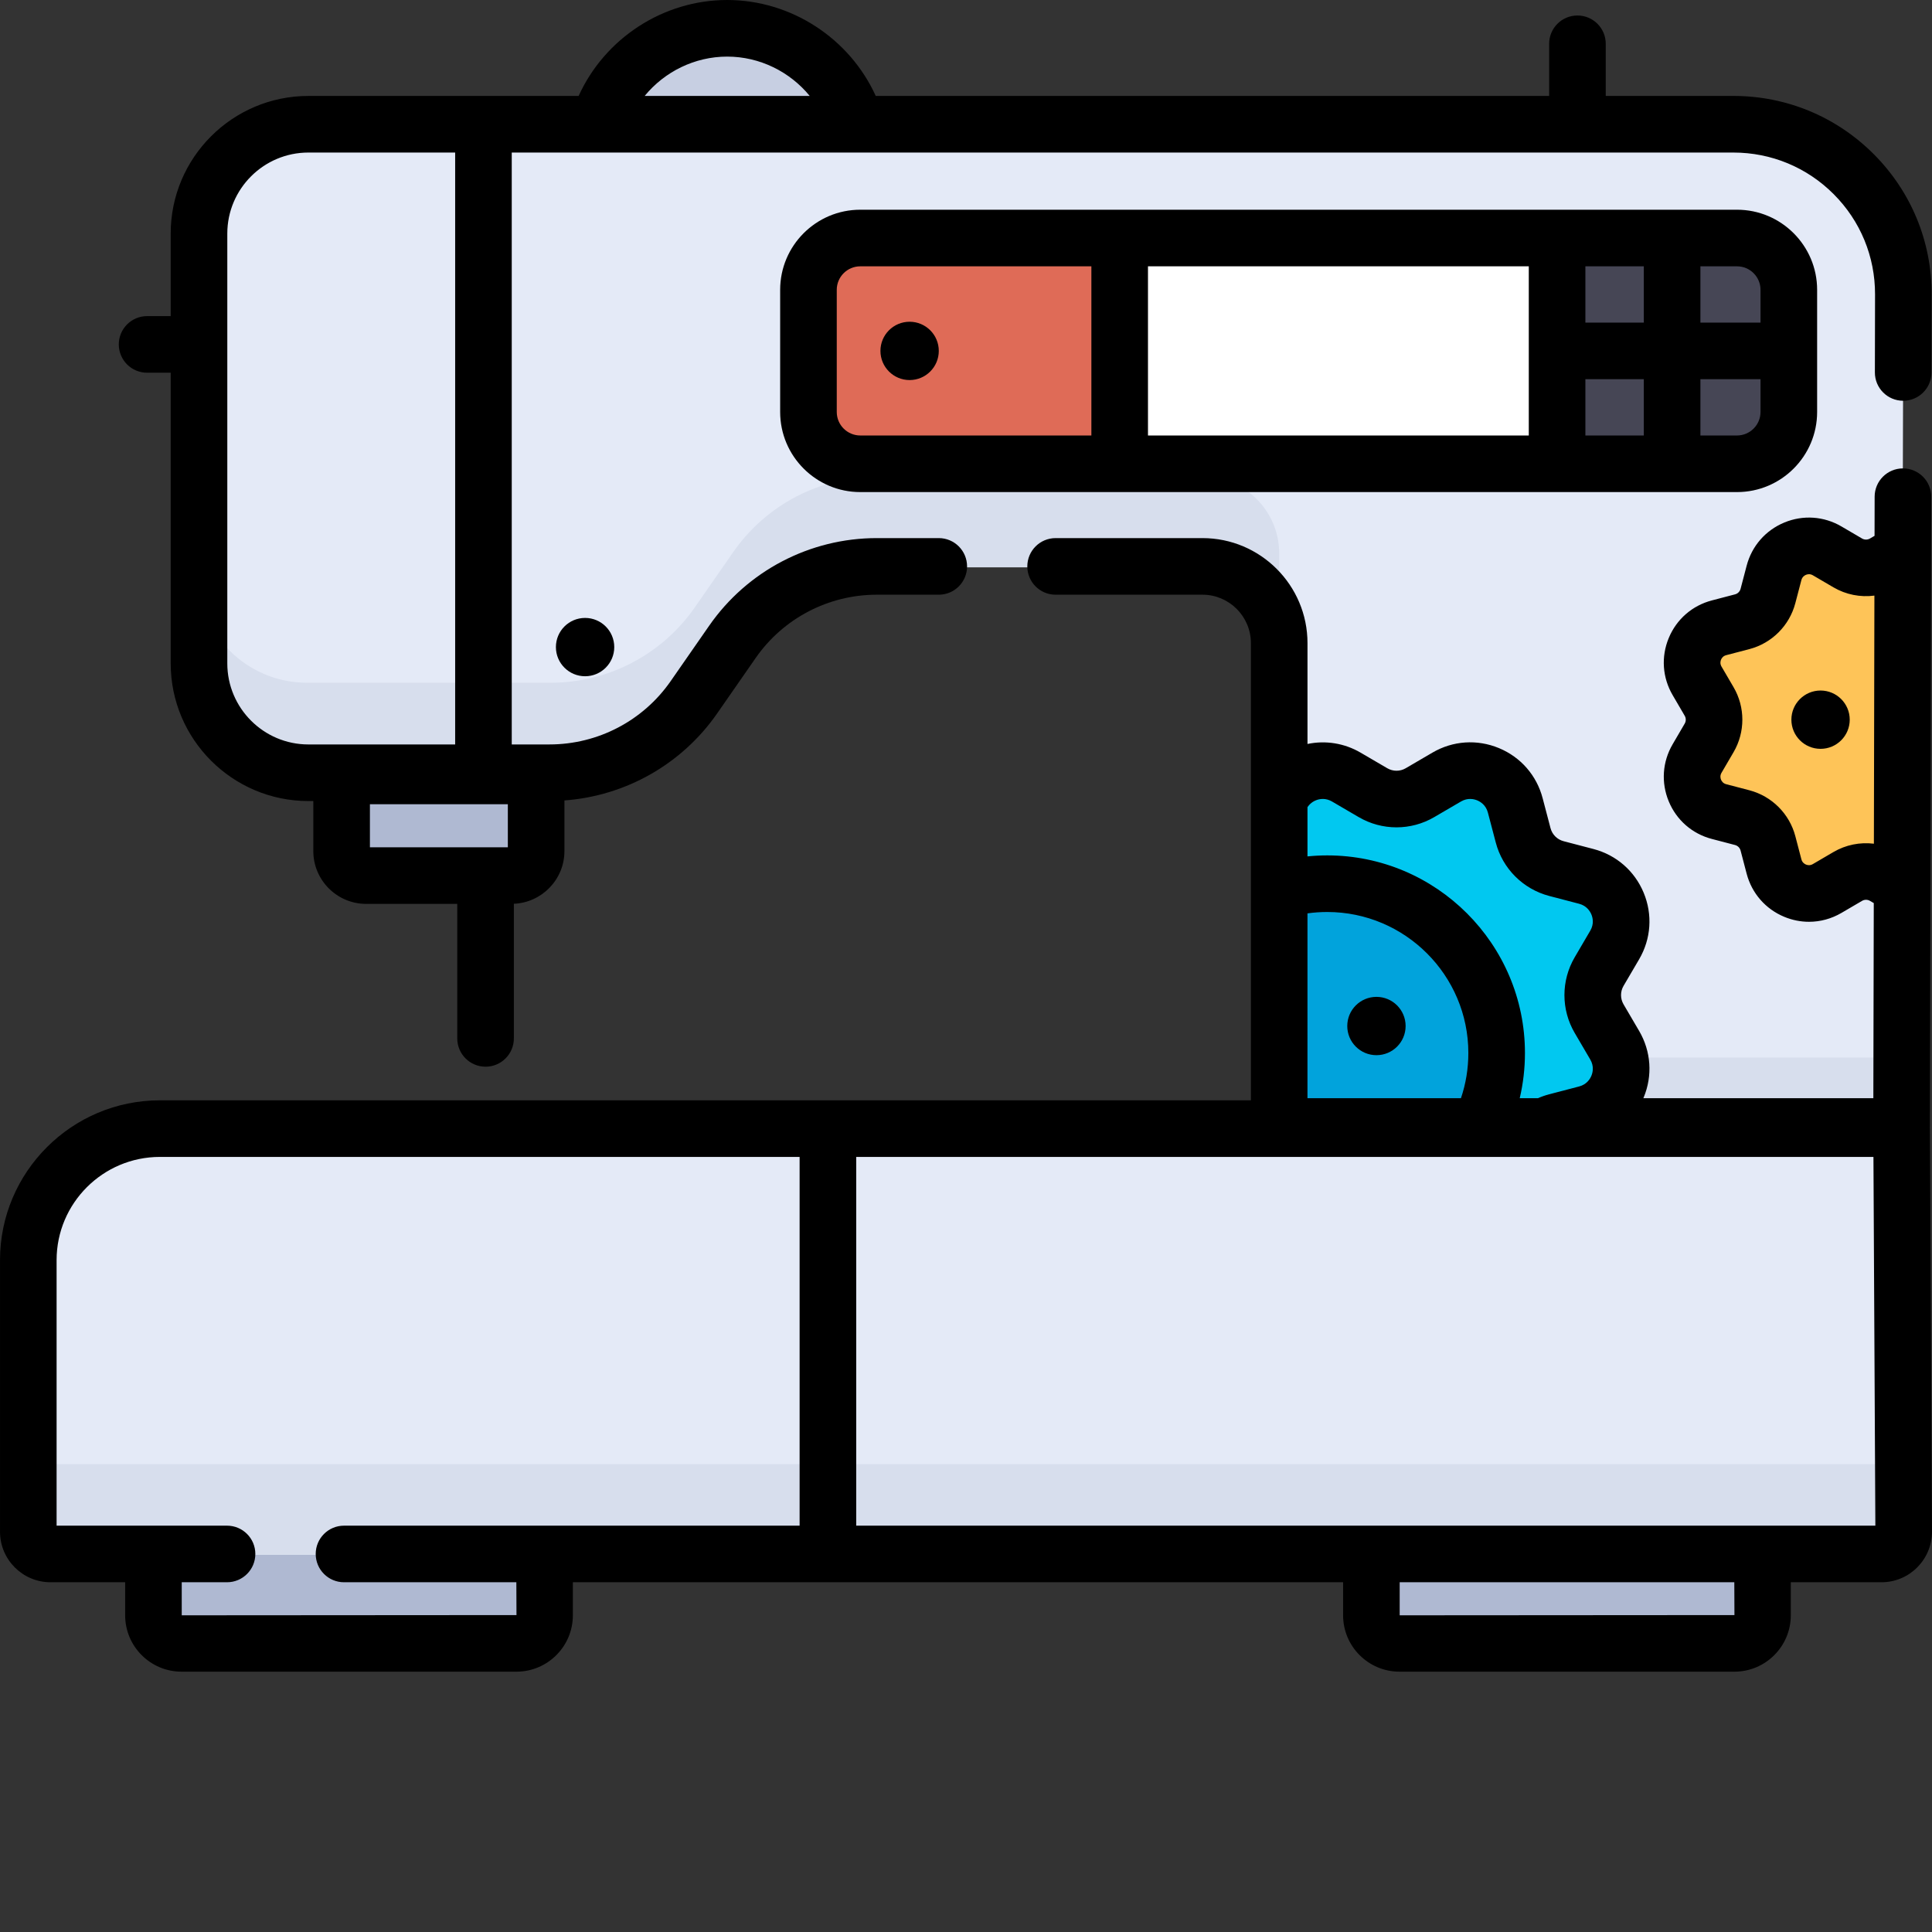 <?xml version="1.0"?>
<svg xmlns="http://www.w3.org/2000/svg" xmlns:xlink="http://www.w3.org/1999/xlink" xmlns:svgjs="http://svgjs.com/svgjs" version="1.1" width="512" height="512" x="0" y="0" viewBox="0 0 512.001 512" style="enable-background:new 0 0 512 512" xml:space="preserve" class=""><rect x="0" y="0" width="512.001" height="512" fill="#333333" stroke="none"/><g><g xmlns="http://www.w3.org/2000/svg" fill="#afb9d2"><path d="m135.582 232.039h-38.551c-3.59 0-6.5-2.91-6.5-6.5v-22.531h51.551v22.531c0 3.59-2.91 6.5-6.5 6.5zm0 0" fill="#afb9d2" data-original="#afb9d2" style=""/><path d="m136.875 435.508h-88.777c-4.105 0-7.434-3.328-7.434-7.434v-16.262h103.648v16.262c0 4.105-3.332 7.434-7.438 7.434zm0 0" fill="#afb9d2" data-original="#afb9d2" style=""/><path d="m459.645 435.508h-88.777c-4.105 0-7.434-3.328-7.434-7.434v-16.262h103.648v16.262c0 4.105-3.332 7.434-7.438 7.434zm0 0" fill="#afb9d2" data-original="#afb9d2" style=""/></g><path xmlns="http://www.w3.org/2000/svg" d="m504.41 78.059-.199 68.582-.258 88.391v171.109c0 3.246-2.637 5.875-5.887 5.875h-485.156c-3.25 0-5.887-2.629-5.887-5.875v-71.703c0-19.172 15.617-34.715 34.879-34.715h297.094v-129.086c0-11.211-9.094-20.297-20.297-20.297h-86.18c-15.25 0-29.527 7.469-38.219 19.984l-10.164 14.641c-8.691 12.516-22.973 19.977-38.219 19.977h-64.543c-16.008 0-28.988-12.973-28.988-28.969v-114.109c0-15.996 12.977-28.969 28.988-28.969h377.535c24.91 0 45.551 20.234 45.5 45.164zm0 0" fill="#e4eaf7" data-original="#e4eaf7" style="" class=""/><path xmlns="http://www.w3.org/2000/svg" d="m81.375 204.941h64.539c15.25 0 29.527-7.461 38.219-19.977l10.168-14.641c8.691-12.516 22.969-19.984 38.219-19.984h86.18c11.203 0 20.297 9.086 20.297 20.297v-24.008c0-11.207-9.094-20.293-20.297-20.293h-86.18c-15.25 0-29.527 7.469-38.219 19.984l-10.168 14.641c-8.691 12.516-22.969 19.977-38.219 19.977h-64.539c-16.008 0-28.988-12.973-28.988-28.969v24.004c0 15.996 12.98 28.969 28.988 28.969zm0 0" fill="#d7deed" data-original="#d7deed" style=""/><path xmlns="http://www.w3.org/2000/svg" d="m498.066 388.012h-485.156c-3.25 0-5.887-2.629-5.887-5.875v24.004c0 3.246 2.637 5.875 5.887 5.875h485.156c3.25 0 5.887-2.629 5.887-5.875v-24.004c0 3.246-2.637 5.875-5.887 5.875zm0 0" fill="#d7deed" data-original="#d7deed" style=""/><path xmlns="http://www.w3.org/2000/svg" d="m474.055 77.227v31.535c0 7.809-6.34 14.145-14.152 14.145h-231.496c-7.816 0-14.156-6.336-14.156-14.145v-31.535c0-7.82 6.34-14.145 14.156-14.145h231.496c7.812-.004 14.152 6.324 14.152 14.145zm0 0" fill="#df6b57" data-original="#40cb7f" style="" class=""/><path xmlns="http://www.w3.org/2000/svg" d="m412.641 70.414v51.41c0 .359 0 .719-.012 1.082h-115.891c-.012-.363-.012-.723-.012-1.082v-58.746h115.586c.215 2.309.328 4.773.328 7.336zm0 0" fill="#ffffff" data-original="#ffffff" style="" class=""/><path xmlns="http://www.w3.org/2000/svg" d="m474.055 77.227v31.535c0 7.809-6.34 14.145-14.152 14.145h-47.262v-59.828h47.262c7.812 0 14.152 6.328 14.152 14.148zm0 0" fill="#464655" data-original="#464655" style="" class=""/><path xmlns="http://www.w3.org/2000/svg" d="m226.91 32.926h-68.383c4.391-14.703 18.039-25.426 34.184-25.426 16.156 0 29.797 10.727 34.199 25.426zm0 0" fill="#c7cfe2" data-original="#c7cfe2" style=""/><path xmlns="http://www.w3.org/2000/svg" d="m338.996 280.262h164.957v19.457h-164.957zm0 0" fill="#d7deed" data-original="#d7deed" style=""/><path xmlns="http://www.w3.org/2000/svg" d="m427.918 278.188c4.125 7.059.383 16.105-7.535 18.176l-7.918 2.07c-1.102.285-2.145.719-3.102 1.285h-70.367v-86.309c2.641-7.059 11.105-10.211 17.785-6.297l7.074 4.133c3.844 2.254 8.617 2.254 12.465 0l7.07-4.133c7.062-4.129 16.117-.379 18.18 7.52l2.082 7.926c1.125 4.305 4.496 7.672 8.812 8.809l7.918 2.07c7.918 2.07 11.664 11.117 7.539 18.172l-4.133 7.059c-2.258 3.852-2.258 8.609 0 12.465zm0 0" fill="#01c8f0" data-original="#01c8f0" style="" class=""/><path xmlns="http://www.w3.org/2000/svg" d="m504.211 146.641-.258 88.391v1.062l-4.609-3.832c-2.988-1.742-6.68-1.742-9.66 0l-5.473 3.203c-5.465 3.195-12.465.289-14.074-5.832l-1.605-6.129c-.879-3.336-3.484-5.941-6.824-6.82l-6.137-1.605c-6.121-1.598-9.02-8.602-5.824-14.062l3.195-5.473c1.742-2.977 1.742-6.664 0-9.641l-3.195-5.473c-3.195-5.457-.297-12.465 5.824-14.062l6.137-1.605c3.34-.875 5.945-3.484 6.824-6.82l1.605-6.129c1.609-6.121 8.609-9.027 14.074-5.832l5.473 3.203c2.98 1.742 6.672 1.742 9.66 0zm0 0" fill="#fec458" data-original="#ff87ba" style="" class=""/><path xmlns="http://www.w3.org/2000/svg" d="m396.629 280.238c0 6.977-1.598 13.59-4.445 19.48h-53.188v-62.512c4.031-1.195 8.309-1.832 12.734-1.832 24.797 0 44.898 20.086 44.898 44.863zm0 0" fill="#01a3dc" data-original="#01a3dc" style="" class=""/><path xmlns="http://www.w3.org/2000/svg" d="m511.445 299.055c0-.082-.012-.16-.016-.242.004-.09.012-.172.016-.262l.355-166.902c.012-4.145-3.34-7.508-7.48-7.52-.008 0-.012 0-.02 0-4.133 0-7.488 3.344-7.5 7.48l-.023 10.391-1.207.707c-.652.379-1.457.379-2.098.008l-5.477-3.207c-4.645-2.715-10.16-3.094-15.133-1.035-4.973 2.059-8.609 6.227-9.98 11.438l-1.609 6.129c-.188.719-.75 1.281-1.469 1.469l-6.129 1.605c-5.207 1.359-9.375 4.988-11.438 9.961-2.066 4.977-1.688 10.496 1.031 15.141l3.199 5.477c.371.637.371 1.43-.004 2.07l-3.191 5.465c-2.723 4.652-3.098 10.172-1.035 15.148 2.062 4.973 6.23 8.602 11.43 9.957l6.133 1.605c.723.191 1.285.754 1.473 1.469l1.609 6.137c1.371 5.203 5.008 9.371 9.98 11.43 2.121.879 4.336 1.312 6.543 1.312 2.973 0 5.926-.789 8.594-2.348l5.469-3.199c.645-.379 1.449-.375 2.086-.004l1.016.594-.113 51.707h-60.953c.027-.066.059-.133.09-.199 2.398-5.785 1.961-12.207-1.199-17.617-.004 0-.004-.004-.004-.004l-4.137-7.059c-.883-1.508-.883-3.375 0-4.883l4.141-7.062c3.16-5.41 3.598-11.832 1.199-17.617-2.402-5.785-7.254-10.012-13.316-11.598l-7.91-2.07c-1.695-.441-3.023-1.766-3.465-3.461l-2.078-7.906c-1.582-6.059-5.805-10.906-11.59-13.305-5.793-2.402-12.219-1.965-17.625 1.199l-7.086 4.141c-1.504.879-3.371.879-4.887-.008l-7.062-4.125c-4.285-2.512-9.293-3.305-14.078-2.301v-26.73c0-15.344-12.484-27.828-27.832-27.828h-38.918c-4.145 0-7.5 3.359-7.5 7.5 0 4.145 3.355 7.5 7.5 7.5h38.918c7.074 0 12.832 5.754 12.832 12.828v121.164h-289.117c-23.367 0-42.379 19-42.379 42.355v71.98c0 7.379 6.004 13.383 13.387 13.383h19.777v8.762c0 8.234 6.699 14.934 14.934 14.934h88.777c8.234 0 14.938-6.699 14.938-14.934v-8.762h204.121v8.762c0 8.234 6.699 14.934 14.934 14.934h88.777c8.234 0 14.934-6.699 14.934-14.934v-8.762h24.035c7.383 0 13.387-6.004 13.387-13.422zm-25.547-73.266-5.473 3.203c-.727.426-1.395.301-1.824.125-.355-.148-.984-.523-1.211-1.387l-1.605-6.129c-1.562-5.949-6.227-10.609-12.18-12.172l-6.145-1.609c-.809-.211-1.191-.766-1.367-1.191-.148-.352-.324-1.059.125-1.828l3.195-5.469c3.105-5.309 3.105-11.906.004-17.215l-3.199-5.473c-.449-.77-.273-1.473-.125-1.824.176-.43.559-.98 1.375-1.195l6.137-1.605c5.949-1.562 10.617-6.223 12.176-12.172l1.609-6.129c.227-.863.855-1.238 1.211-1.387.215-.09.488-.164.801-.164.309 0 .656.074 1.02.285l5.48 3.207c3.312 1.938 7.137 2.668 10.836 2.18l-.137 65.75c-3.656-.449-7.426.285-10.703 2.199zm-136.965-13.777c.789-.281 2.367-.602 4.066.395l7.059 4.125c6.188 3.629 13.871 3.629 20.043.004l7.078-4.133c1.812-1.059 3.477-.637 4.309-.293.828.344 2.297 1.219 2.824 3.25l2.082 7.906c1.805 6.922 7.234 12.352 14.172 14.172l7.918 2.07c2.027.531 2.906 2 3.254 2.832.344.828.762 2.492-.293 4.293l-4.133 7.059c-3.625 6.184-3.625 13.863 0 20.047l4.137 7.059c1.051 1.805.633 3.465.289 4.293-.344.832-1.227 2.301-3.254 2.832l-7.914 2.07c-1.031.27-2.031.617-2.996 1.043h-4.828c.914-3.891 1.383-7.895 1.383-11.98 0-28.875-23.508-52.367-52.398-52.367-1.754 0-3.5.094-5.234.266v-13.039c.574-.871 1.422-1.543 2.438-1.902zm-2.438 30.039c1.727-.242 3.473-.363 5.234-.363 20.621 0 37.398 16.766 37.398 37.367 0 4.133-.656 8.145-1.961 11.98h-40.672zm-209.621 185.961-88.711.062v-8.762h12.004c4.141 0 7.5-3.355 7.5-7.5 0-4.141-3.359-7.496-7.5-7.496h-45.168v-70.367c0-15.086 12.281-27.355 27.379-27.355h169.527v97.723h-120.738c-4.141 0-7.5 3.355-7.5 7.496 0 4.145 3.359 7.5 7.5 7.5h45.672zm322.773 0-88.715.062v-8.762h88.68zm7.434-23.695h-240.176v-97.723h269.578l.508 97.723zm0 0" fill="#000000" data-original="#000000" style="" class=""/><path xmlns="http://www.w3.org/2000/svg" d="m162.785 171.484c0-4.27-3.461-7.727-7.73-7.727-4.273 0-7.734 3.457-7.734 7.727 0 4.266 3.461 7.727 7.734 7.727 4.27 0 7.73-3.461 7.73-7.727zm0 0" fill="#000000" data-original="#000000" style="" class=""/><path xmlns="http://www.w3.org/2000/svg" d="m248.789 92.992c0-4.27-3.465-7.727-7.734-7.727-4.27 0-7.73 3.457-7.73 7.727 0 4.266 3.461 7.727 7.73 7.727 4.27 0 7.734-3.461 7.734-7.727zm0 0" fill="#000000" data-original="#000000" style="" class=""/><path xmlns="http://www.w3.org/2000/svg" d="m38.984 98.773h6.254v77.043c0 20.109 16.367 36.469 36.488 36.469h1.305v13.254c0 7.719 6.281 14 14 14h24.148v35.648c0 4.141 3.359 7.5 7.5 7.5 4.141 0 7.5-3.359 7.5-7.5v-35.68c7.441-.316 13.402-6.453 13.402-13.969v-13.414c16.219-1.188 31.137-9.609 40.477-23.066l10.188-14.664c7.297-10.516 19.301-16.793 32.109-16.793h16.434c4.141 0 7.496-3.359 7.496-7.5 0-4.141-3.355-7.5-7.496-7.5h-16.434c-17.723 0-34.332 8.688-44.43 23.238l-10.188 14.664c-7.297 10.508-19.297 16.781-32.109 16.781h-10.008v-156.859h323.734c10.051 0 19.496 3.918 26.594 11.027 7.09 7.105 10.98 16.539 10.961 26.57l-.043 20.668c-.012 4.145 3.34 7.508 7.484 7.516h.016c4.133 0 7.492-3.348 7.5-7.48l.043-20.672c.031-14.043-5.418-27.254-15.34-37.199-9.934-9.949-23.148-15.434-37.211-15.434h-33.816v-13.816c0-4.145-3.359-7.5-7.5-7.5s-7.5 3.355-7.5 7.5v13.82h-178.461c-6.902-15.211-22.359-25.426-39.371-25.426-17.016 0-32.469 10.215-39.363 25.426h-25.172c-.02 0-.039-.004-.055-.004-.02 0-.039.004-.059.004h-46.336c-20.121 0-36.488 16.359-36.488 36.469v21.879h-6.254c-4.145 0-7.5 3.359-7.5 7.5 0 4.141 3.355 7.5 7.5 7.5zm59.047 114.355h36.551v11.41h-36.551zm94.68-198.129c8.613 0 16.613 4.004 21.875 10.426h-43.742c5.254-6.422 13.258-10.426 21.867-10.426zm-132.473 46.895c0-11.836 9.641-21.469 21.488-21.469h38.895v156.863h-38.895c-11.848 0-21.488-9.633-21.488-21.473zm0 0" fill="#000000" data-original="#000000" style="" class=""/><path xmlns="http://www.w3.org/2000/svg" d="m443.125 55.578h-215.148c-11.703 0-21.227 9.523-21.227 21.227v32.371c0 11.707 9.523 21.23 21.227 21.23h232.352c11.707 0 21.23-9.523 21.23-21.23v-32.371c0-11.703-9.523-21.227-21.23-21.227zm-7.496 15v14.914h-15.484v-14.914zm-30.484 44.828h-100.918v-44.828h100.918zm-183.395-6.23v-32.371c0-3.434 2.793-6.227 6.227-6.227h61.25v44.828h-61.25c-3.434 0-6.227-2.797-6.227-6.23zm198.395 6.23v-14.914h15.484v14.914zm40.184 0h-9.703v-14.914h15.93v8.684c0 3.434-2.793 6.23-6.227 6.23zm6.227-38.602v8.688h-15.93v-14.914h9.703c3.434 0 6.227 2.793 6.227 6.227zm0 0" fill="#000000" data-original="#000000" style="" class=""/><path xmlns="http://www.w3.org/2000/svg" d="m490.199 190.723c0-4.266-3.465-7.727-7.734-7.727-4.27 0-7.73 3.461-7.73 7.727 0 4.27 3.461 7.727 7.73 7.727 4.27 0 7.734-3.457 7.734-7.727zm0 0" fill="#000000" data-original="#000000" style="" class=""/><path xmlns="http://www.w3.org/2000/svg" d="m372.504 271.906c0-4.27-3.461-7.727-7.73-7.727-4.273 0-7.734 3.457-7.734 7.727 0 4.266 3.461 7.727 7.734 7.727 4.27 0 7.73-3.461 7.73-7.727zm0 0" fill="#000000" data-original="#000000" style="" class=""/></g></svg>
